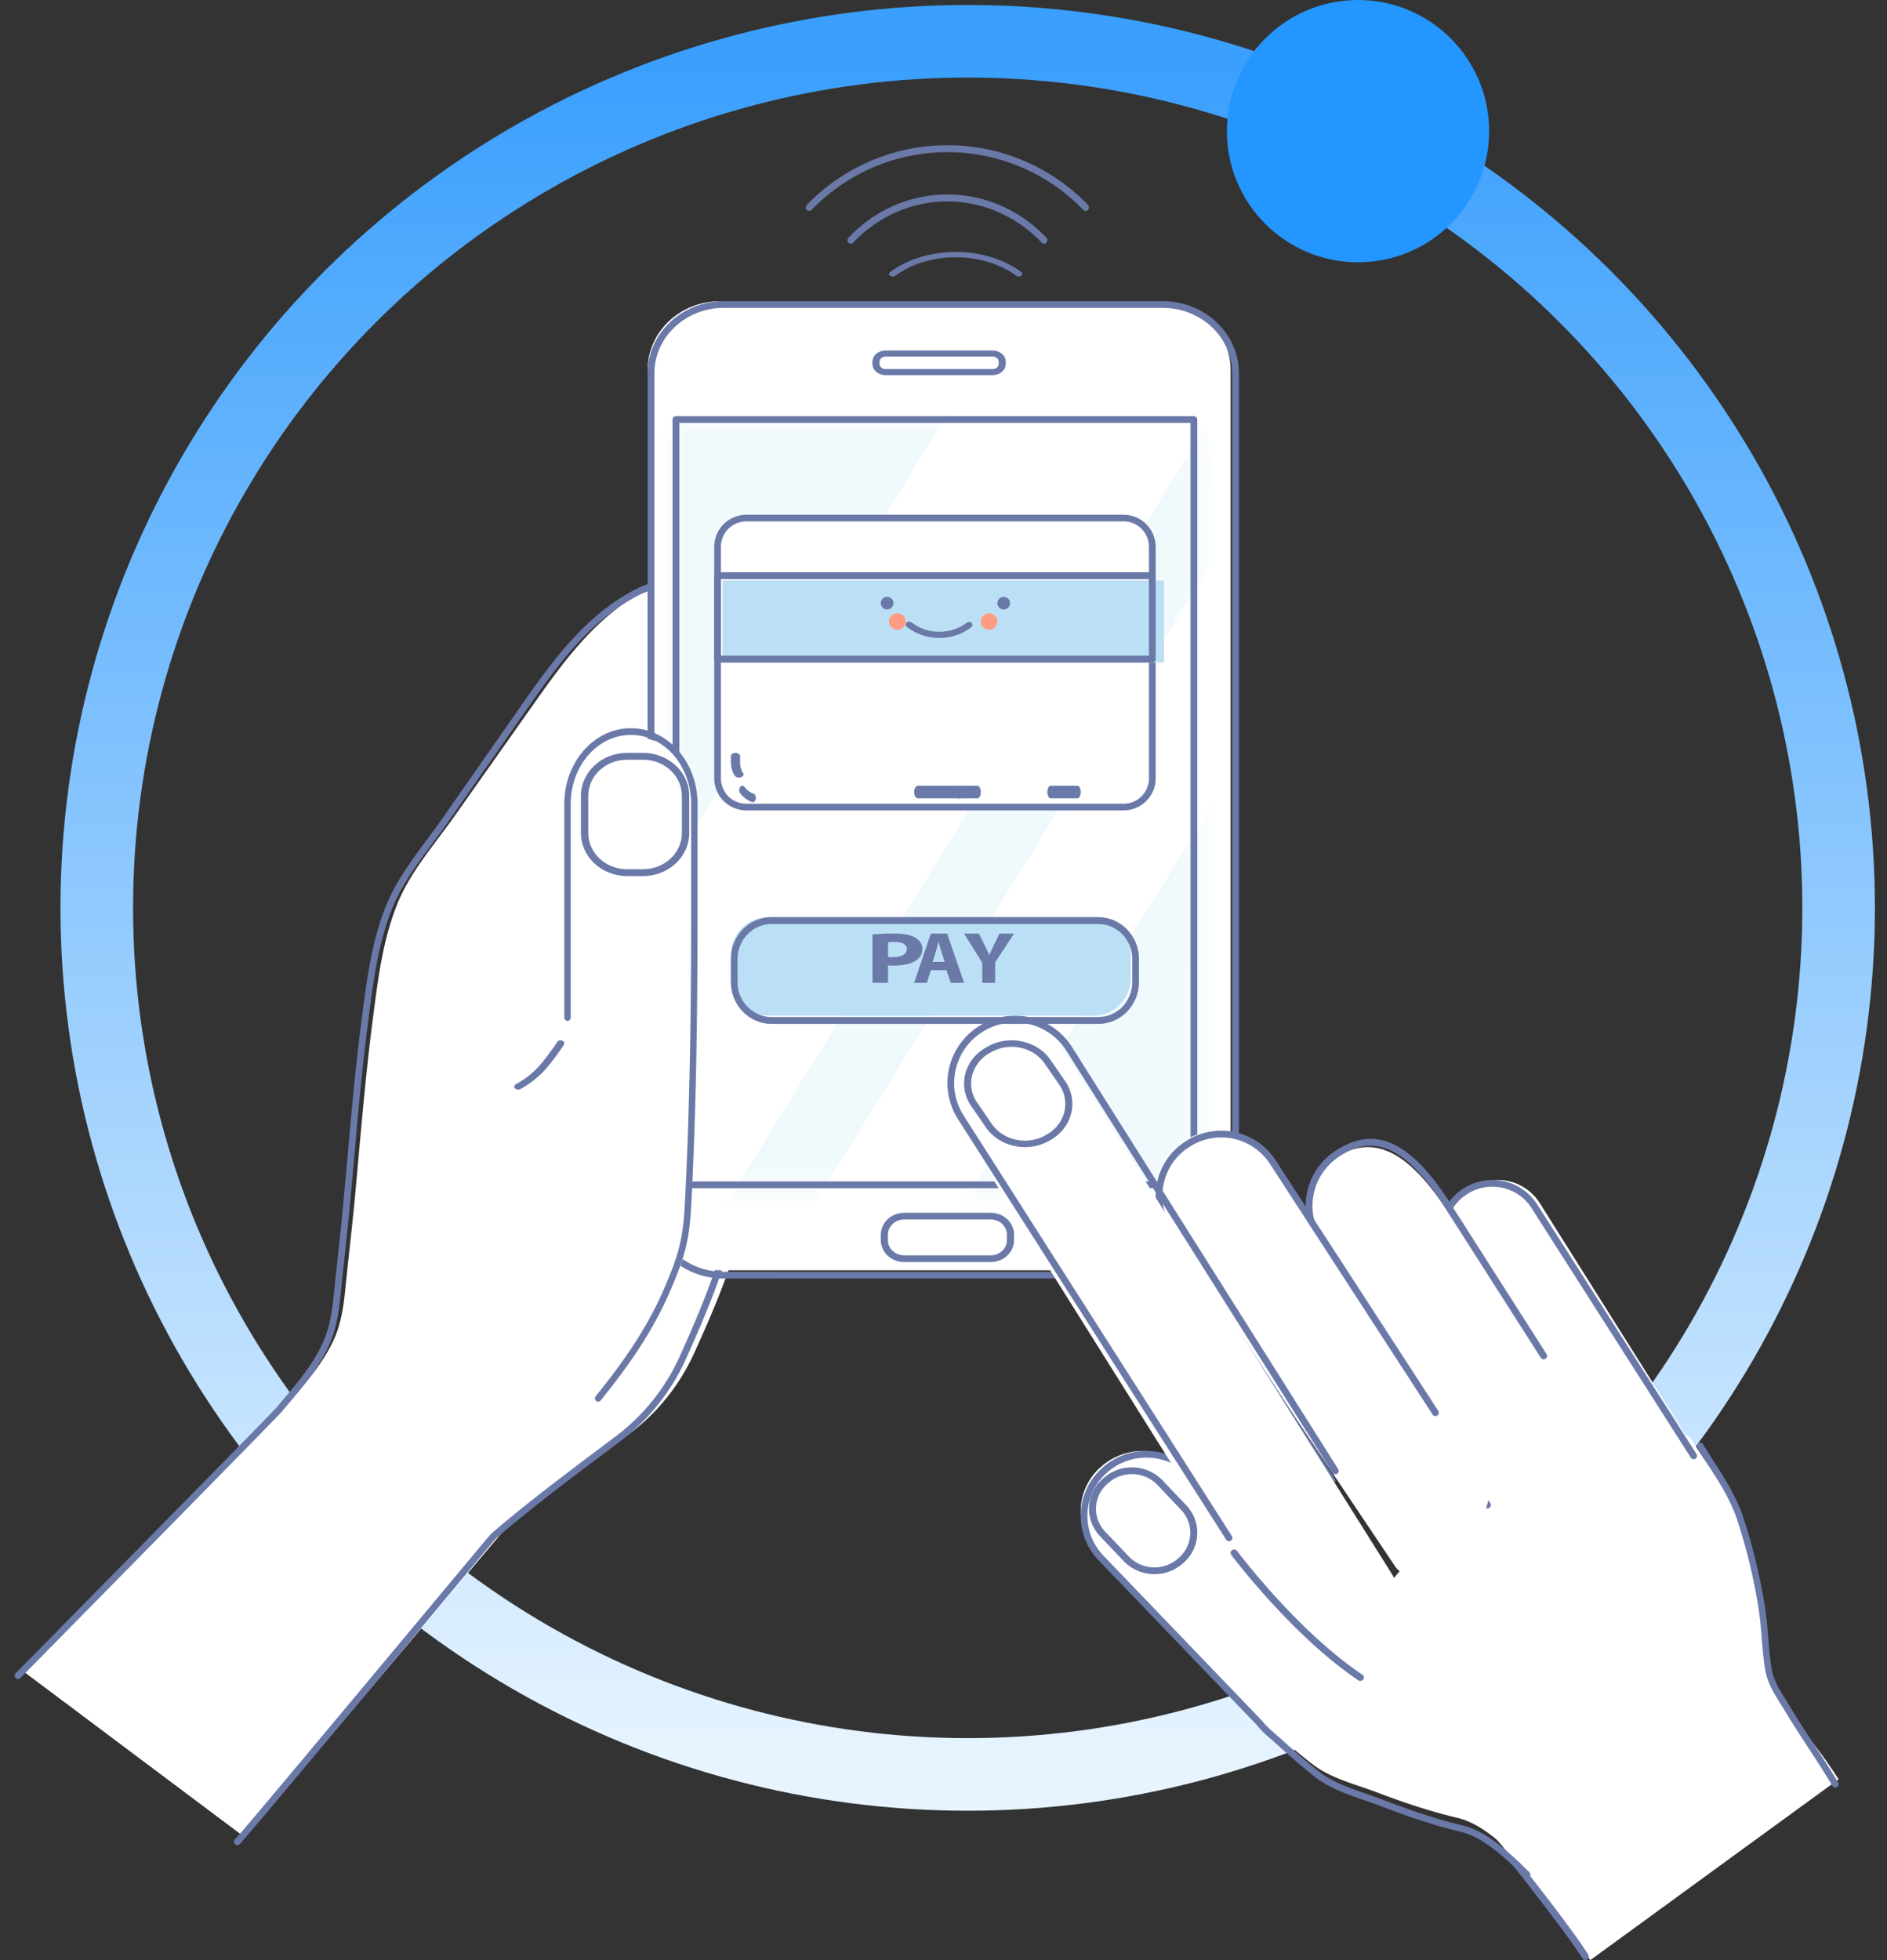 <svg xmlns="http://www.w3.org/2000/svg" xmlns:xlink="http://www.w3.org/1999/xlink" width="78" height="81" viewBox="0 0 78 81">
    <rect x="0" y="0" width="78" height="81" fill="#333333" stroke="none"/>
    <defs>
        <linearGradient id="a" x1="50%" x2="50%" y1="0%" y2="100%">
            <stop offset="0%" stop-color="#3A9FFD"/>
            <stop offset="100%" stop-color="#E7F4FF"/>
        </linearGradient>
        <path id="b" d="M21.672 31.544L.01 31.538.02.016l21.662.006-.01 31.522"/>
    </defs>
    <g fill="none" fill-rule="evenodd">
        <ellipse cx="40" cy="37.516" stroke="url(#a)" stroke-width="3" rx="36" ry="35.811"/>
        <path fill="#FFF" d="M10.098 75.91c.053.024 10.623-12.557 10.685-12.61 1.668-1.423 3.439-2.71 5.197-4.02a8.644 8.644 0 0 0 2.706-3.346c.66-1.448 1.322-2.987 1.778-4.512.143-.478.485-1.238.43-1.736-.054-.482-.656-1.04-1.002-1.358-.495-.456-1.064-.823-1.646-1.162-.618-.36-.754-.417-.816-1.129-.15-1.717.015-3.52.022-5.244.007-1.725.206-4.702.24-7.72l2.188-4.386c.729-1.46.729-3.003-.413-4.18-.82-.843-2.083-.48-2.678-.175-2.175 1.113-3.53 3.061-4.91 5.016l-3.098 4.387c-.835 1.182-1.827 2.294-2.37 3.65-.601 1.502-.794 3.14-1.001 4.729-.303 2.324-.49 4.655-.705 6.987-.106 1.208-.248 2.411-.375 3.616-.09.861-.145 1.751-.494 2.557-.458 1.058-1.252 1.928-1.994 2.8-.249.292-10.895 10.98-10.895 10.98l9.151 6.855"/>
        <path fill="#6A79A8" d="M9.809 75.971zm0 .278a.136.136 0 0 1-.06-.015.137.137 0 0 1-.024-.235c.266-.267 5.022-5.97 7.872-9.386 2.462-2.95 2.681-3.212 2.705-3.232 1.445-1.246 2.992-2.406 4.488-3.529l.669-.502a8.525 8.525 0 0 0 2.637-3.296c.61-1.35 1.294-2.941 1.755-4.5.036-.12.084-.258.134-.403.145-.417.325-.936.287-1.281-.048-.436-.657-1.002-.949-1.274-.522-.485-1.133-.867-1.606-1.145l-.054-.032c-.582-.34-.757-.444-.823-1.206-.1-1.156-.059-2.361-.02-3.527.02-.572.04-1.164.042-1.735.003-.792.046-1.836.095-3.044.058-1.429.124-3.048.143-4.686 0-.02.005-.04.014-.06l2.168-4.391c.762-1.545.625-2.975-.386-4.028-.895-.932-2.328-.231-2.488-.148-2.095 1.083-3.389 2.936-4.759 4.897l-3.124 4.473c-.208.297-.43.594-.643.882-.636.857-1.294 1.743-1.69 2.743-.562 1.418-.762 2.975-.955 4.48l-.029.223c-.24 1.86-.409 3.757-.572 5.592l-.126 1.398c-.074.852-.167 1.715-.257 2.55l-.114 1.072-.03.292c-.076.773-.155 1.572-.47 2.308-.418.976-1.112 1.794-1.783 2.585l-.213.252c-.248.294-10.37 10.565-10.802 11.002a.14.14 0 0 1-.196.002.138.138 0 0 1-.002-.196c3.646-3.7 10.594-10.756 10.786-10.985l.214-.253c.658-.776 1.338-1.577 1.74-2.515.299-.697.376-1.475.45-2.227l.03-.293c.037-.358.075-.715.114-1.073.09-.834.182-1.696.256-2.545l.126-1.398c.163-1.838.333-3.738.573-5.604l.029-.222c.196-1.522.398-3.096.972-4.546.41-1.034 1.079-1.935 1.726-2.806.212-.286.432-.582.637-.876l3.125-4.472c1.329-1.903 2.703-3.87 4.859-4.985.808-.418 2.03-.616 2.817.202 1.098 1.143 1.252 2.684.434 4.34l-2.154 4.364c-.019 1.631-.084 3.242-.142 4.663-.05 1.206-.092 2.247-.095 3.034a59.723 59.723 0 0 1-.042 1.743c-.039 1.158-.08 2.355.02 3.495.053.62.125.662.686.991l.054.032c.486.286 1.113.678 1.655 1.181.341.318.976.908 1.035 1.445.045.407-.138.936-.3 1.402-.05.142-.096.276-.13.391-.466 1.575-1.155 3.176-1.768 4.535a8.803 8.803 0 0 1-2.723 3.403l-.67.503c-1.49 1.118-3.03 2.274-4.467 3.511-.09.102-1.235 1.475-2.679 3.206-1.571 1.884-3.527 4.228-5.107 6.114a692.792 692.792 0 0 1-1.98 2.358 121.91 121.91 0 0 1-.752.878c-.05.056-.099.109-.163.109z"/>
        <path fill="#FFF" d="M47.877 12.448H29.76c-1.652 0-2.99 1.27-2.99 2.838v34.37c0 1.567 1.338 2.837 2.99 2.837h18.118c1.652 0 2.99-1.27 2.99-2.837v-34.37c0-1.568-1.338-2.838-2.99-2.838"/>
        <path fill="#6A79A8" d="M29.907 12.724c-1.576 0-2.858 1.213-2.858 2.704v34.424c0 1.491 1.282 2.704 2.858 2.704h18.166c1.576 0 2.858-1.213 2.858-2.704V15.428c0-1.49-1.282-2.704-2.858-2.704H29.907zm18.166 40.109H29.907c-1.73 0-3.139-1.337-3.139-2.98V15.427c0-1.643 1.408-2.98 3.14-2.98h18.165c1.73 0 3.139 1.337 3.139 2.98v34.424c0 1.644-1.408 2.98-3.139 2.98z"/>
        <path fill="#6A79A8" d="M36.603 14.735c-.136 0-.246.094-.246.21v.096c0 .116.11.21.246.21h4.43c.136 0 .246-.094.246-.21v-.096c0-.116-.11-.21-.246-.21h-4.43zm4.43.767h-4.43c-.298 0-.54-.207-.54-.46v-.097c0-.254.242-.46.54-.46h4.43c.298 0 .54.206.54.46v.096c0 .254-.242.461-.54.461zM37.37 50.395c-.368 0-.668.283-.668.63v.221c0 .348.3.63.668.63h3.584c.369 0 .669-.282.669-.63v-.22c0-.348-.3-.631-.669-.631H37.37zm3.584 1.759H37.37c-.53 0-.962-.407-.962-.908v-.22c0-.501.432-.908.962-.908h3.584c.53 0 .963.407.963.907v.221c0 .5-.432.908-.963.908z"/>
        <g transform="translate(27.801 17.538)">
            <mask id="c" fill="#fff">
                <use xlink:href="#b"/>
            </mask>
            <path fill="#FFF" d="M1.612 35.261l18.02.185c1.771.018 3.156-3.454 3.092-7.723l-.377-24.816c-.061-4.038-1.494-7.275-3.198-7.26l-17.345.16C.132-4.179-1.248-.954-1.279 3.04l-.193 24.526c-.033 4.218 1.346 7.677 3.084 7.695" mask="url(#c)"/>
            <path fill="#F0F9FC" d="M22.537 15.384l-12.47 19.964 9.565.098c1.771.018 3.156-3.454 3.092-7.723l-.187-12.339M-1.416 20.53l15.12-24.833-11.9.11C.132-4.179-1.248-.954-1.279 3.04l-.137 17.49M22.057.047L.594 34.827c.318.273.66.43 1.018.434l2.34.024L22.388 5.547l-.04-2.64a16.22 16.22 0 0 0-.29-2.86" mask="url(#c)"/>
        </g>
        <path fill="#6A79A8" d="M28.081 48.822h21.13V17.477H28.08v31.345zm21.27.278H27.94a.14.14 0 0 1-.14-.14V17.339a.14.14 0 0 1 .14-.139h21.41a.14.14 0 0 1 .14.139v31.623a.14.14 0 0 1-.14.139z"/>
        <path fill="#FFF" d="M23.326 44.29V33.413c0-1.645 1.228-2.979 2.744-2.979h.023c1.514 0 2.74 1.332 2.74 2.975v4.518c0 4.02-.053 8.056-.276 12.07-.077 1.389-.276 2.038-.837 3.303-.757 1.708-1.812 3.157-3.063 4.623L23.326 44.29"/>
        <path fill="#6A79A8" d="M24.725 57.923a.13.13 0 0 1-.085-.032.142.142 0 0 1-.016-.195c1.398-1.725 2.264-3.1 2.895-4.6.526-1.25.713-1.896.785-3.263.234-4.417.264-8.781.264-12.09v-4.528c0-1.568-1.11-2.844-2.475-2.844h-.023c-1.367 0-2.478 1.278-2.478 2.848v8.829c0 .076-.06.138-.133.138a.136.136 0 0 1-.133-.138v-8.83c0-1.722 1.23-3.123 2.744-3.123h.023c1.511 0 2.74 1.4 2.74 3.12v4.528c0 3.312-.029 7.682-.263 12.105-.074 1.41-.267 2.075-.807 3.359-.642 1.525-1.52 2.92-2.936 4.667a.13.13 0 0 1-.102.05M21.416 45.027a.169.169 0 0 1-.133-.058c-.045-.058-.023-.134.05-.17a3.602 3.602 0 0 0 1.098-.915c.482-.616.594-.817.595-.819.035-.062.127-.09.205-.064.08.027.116.099.082.161-.005.009-.117.213-.616.851a3.832 3.832 0 0 1-1.2.996.187.187 0 0 1-.081.018"/>
        <path fill="#6A79A8" d="M25.917 31.395c-.882 0-1.6.668-1.6 1.488v1.544c0 .824.72 1.494 1.606 1.494h.657c.886 0 1.606-.67 1.606-1.494v-1.542c0-.821-.718-1.49-1.6-1.49h-.67zm.663 4.809h-.657c-1.052 0-1.909-.797-1.909-1.777v-1.544c0-.976.854-1.77 1.903-1.77h.668c1.05 0 1.905.795 1.905 1.772v1.542c0 .98-.857 1.777-1.91 1.777z"/>
        <path fill="#FFF" d="M58.47 72.133c.316.267.641.524.948.787.912.78 1.35 1.919 2.168 2.786.516.547.974 1.146 1.384 1.777L65.737 81S75.945 73.564 76 73.53c-.866-1.352-1.298-1.712-2.164-3.064-.35-.544-.7-.985-.807-1.624-.137-.822-.142-1.67-.282-2.497a22.795 22.795 0 0 0-.91-3.57c-.38-1.102-1.103-2.02-1.736-3.002-.287-.446-.294-.511-.771-.489-.382.019-.765.09-1.139.15a18 18 0 0 0-3.112.802c-1.904.677-3.737 1.645-5.32 2.898-1.41 1.115-3.06 2.75-3.347 4.6-.14.897.148 1.874.553 2.67.35.69.912 1.229 1.504 1.729"/>
        <path fill="#6A79A8" d="M75.865 73.873a.134.134 0 0 1-.114-.065 47.44 47.44 0 0 0-1-1.577c-.29-.442-.59-.9-1.005-1.585l-.156-.253c-.28-.446-.543-.868-.634-1.44-.066-.417-.1-.844-.134-1.258a16.351 16.351 0 0 0-.136-1.265 23.937 23.937 0 0 0-.865-3.585c-.273-.841-.758-1.6-1.227-2.333-.142-.22-.287-.447-.425-.675a.145.145 0 0 1 .041-.195.132.132 0 0 1 .186.043c.138.225.282.451.422.67.479.748.974 1.522 1.26 2.4.382 1.178.677 2.4.874 3.629.069.428.105.864.138 1.287.034.408.068.83.132 1.236.081.513.319.892.593 1.332.053.083.106.168.159.256.412.68.711 1.136 1 1.576.29.442.59.9 1.005 1.585a.145.145 0 0 1-.042.195.13.13 0 0 1-.072.022M65.53 81a.14.14 0 0 1-.12-.069c-.59-.959-2.782-3.73-2.804-3.759a.155.155 0 0 1 .019-.21.138.138 0 0 1 .2.02c.09.114 2.226 2.814 2.824 3.788a.153.153 0 0 1-.043.206.134.134 0 0 1-.077.024"/>
        <path fill="#FFF" d="M67.737 69.978c-.197-.246-.394-.491-.59-.738a77.554 77.554 0 0 1-.972-1.247c-.971-1.274-2.136-2.088-3.782-2.372-1.748-.302-3.525.121-5.25.38-.784.117-1.717.16-2.525.393l-5.53-5.662a2.604 2.604 0 0 0-3.607-.091l-.016.014a2.428 2.428 0 0 0-.094 3.502l6.532 6.69c.245.311.567.542.851.8.243.22.488.426.736.638.26.224.53.44.803.649.73.558 1.763.809 2.628 1.136 1.103.417 2.185.784 3.318 1.049 1.002.235 1.915 1.13 2.625 1.809l4.873-6.95"/>
        <path fill="#6A79A8" d="M63.122 77.606a.141.141 0 0 1-.098-.039l-.082-.08c-.676-.657-1.602-1.558-2.533-1.78-1.269-.302-2.456-.734-3.35-1.077-.21-.08-.427-.156-.657-.235-.71-.246-1.446-.5-2.017-.944-.3-.234-.565-.452-.813-.667l-.151-.132c-.194-.168-.395-.342-.59-.523-.081-.075-.168-.15-.252-.222-.212-.183-.432-.372-.614-.606l-6.554-6.823a2.647 2.647 0 0 1 .1-3.77l.016-.015a2.701 2.701 0 0 1 1.93-.733 2.699 2.699 0 0 1 1.89.831l5.552 5.78a.137.137 0 0 1-.005.195.14.14 0 0 1-.198-.004l-5.552-5.78a2.42 2.42 0 0 0-1.694-.746 2.428 2.428 0 0 0-1.731.657l-.016.015a2.373 2.373 0 0 0-.09 3.38l6.56 6.828.01.011c.166.216.376.396.58.572.085.074.174.15.258.228.193.178.392.35.584.517l.152.133c.244.212.506.426.8.657.535.416 1.248.662 1.937.9.222.077.452.157.667.24.885.339 2.06.767 3.314 1.065 1.006.24 1.964 1.171 2.664 1.852l.081.08a.138.138 0 0 1-.098.235"/>
        <path fill="#6A79A8" d="M46.786 60.917c-.362 0-.705.13-.973.369l-.048.042a1.36 1.36 0 0 0-.083 1.964l.978 1.028c.261.274.617.434 1.001.45.386.015.753-.116 1.036-.369l.04-.036a1.368 1.368 0 0 0 .084-1.972l-.977-1.027a1.447 1.447 0 0 0-1.058-.449zm.936 4.133c-.024 0-.048 0-.072-.002a1.743 1.743 0 0 1-1.202-.538l-.978-1.028a1.634 1.634 0 0 1 .1-2.36l.048-.042c.339-.302.78-.46 1.24-.44.46.018.886.209 1.198.537l.977 1.027c.313.329.475.756.456 1.203-.019.447-.216.86-.556 1.164l-.04.035a1.749 1.749 0 0 1-1.17.444z"/>
        <path fill="#FFF" d="M69.353 62.677c-.965.63-2.253.35-2.877-.626L60.15 51.997a2.102 2.102 0 0 1 .615-2.888l.02-.014a2.057 2.057 0 0 1 2.863.623l6.324 10.051c.624.976-.619 2.908-.619 2.908"/>
        <path fill="#6A79A8" d="M70.008 60.299a.14.14 0 0 1-.118-.065L63.3 49.912a1.905 1.905 0 0 0-1.207-.83 1.912 1.912 0 0 0-1.444.262l-.021.014a1.905 1.905 0 0 0-.57 2.636l3.023 4.733a.14.14 0 0 1-.236.15l-3.022-4.733a2.182 2.182 0 0 1 .654-3.02l.02-.013a2.19 2.19 0 0 1 1.655-.301 2.184 2.184 0 0 1 1.383.952l6.59 10.323a.138.138 0 0 1-.118.214"/>
        <path fill="#FFF" d="M65.418 63.29s-2.906.396-3.695-.798l-7.347-11.169c-.783-1.183-.411-2.747.83-3.494l.037-.022c1.242-.746 2.688-.7 4.59 2.248l6.423 9.712c.869 1.479.414 2.77-.838 3.523"/>
        <path fill="#6A79A8" d="M61.485 62.335a.142.142 0 0 1-.12-.066l-6.971-10.978a2.716 2.716 0 0 1 .864-3.769l.036-.023c.632-.394 1.228-.519 1.822-.383.95.219 1.903 1.111 2.91 2.728l3.902 6.113a.139.139 0 0 1-.044.194.143.143 0 0 1-.196-.044l-3.903-6.114c-.966-1.552-1.86-2.403-2.734-2.603-.523-.12-1.033-.01-1.605.346l-.036.023a2.437 2.437 0 0 0-.776 3.382l6.97 10.98a.14.14 0 0 1-.044.192.142.142 0 0 1-.075.022"/>
        <path fill="#FFF" d="M60.211 63.605s-1.754 2.272-2.548 1.118L48.197 50.6c-.788-1.148-.456-2.69.741-3.445l.036-.022c1.194-.753 2.798-.436 3.584.707l8.61 12.824c.793 1.155.249 2.181-.957 2.941"/>
        <path fill="#6A79A8" d="M55.063 61.317a.14.14 0 0 1-.118-.064l-6.734-10.375a2.638 2.638 0 0 1-.386-2.004 2.65 2.65 0 0 1 1.152-1.69l.035-.023a2.683 2.683 0 0 1 3.7.759l6.74 10.384a.139.139 0 0 1-.041.192.14.14 0 0 1-.194-.041l-6.739-10.383a2.402 2.402 0 0 0-3.312-.678l-.035.023c-.536.35-.902.888-1.032 1.513a2.364 2.364 0 0 0 .346 1.796l6.735 10.376a.139.139 0 0 1-.117.215"/>
        <path fill="#FFF" d="M56.708 68.716a2.637 2.637 0 0 1-3.645-.838L39.565 46.37a2.647 2.647 0 0 1 .83-3.64l.02-.013a2.628 2.628 0 0 1 3.63.835l13.497 21.505c.776 1.242-.834 3.66-.834 3.66"/>
        <path fill="#6A79A8" d="M50.803 63.692a.14.14 0 0 1-.118-.064L39.587 46.23a2.772 2.772 0 0 1 .875-3.822l.02-.013a2.786 2.786 0 0 1 3.832.876l11.008 17.45a.14.14 0 0 1-.236.148l-11.008-17.45a2.507 2.507 0 0 0-3.448-.788l-.02.013a2.477 2.477 0 0 0-1.106 1.555 2.473 2.473 0 0 0 .318 1.882L50.92 63.478a.139.139 0 0 1-.117.214"/>
        <path fill="#6A79A8" d="M41.814 43.258a1.71 1.71 0 0 0-.859.23l-.061.036a1.48 1.48 0 0 0-.712.925 1.37 1.37 0 0 0 .21 1.116l.605.879c.23.335.59.568 1.012.655a1.73 1.73 0 0 0 1.221-.193l.052-.03c.754-.438.98-1.357.503-2.05l-.604-.877a1.607 1.607 0 0 0-1.009-.654 1.77 1.77 0 0 0-.358-.037zm.554 4.145c-.634 0-1.254-.29-1.617-.816l-.605-.88a1.617 1.617 0 0 1-.248-1.317c.112-.455.41-.843.84-1.092l.061-.036c.43-.25.941-.33 1.437-.228.497.103.92.377 1.192.772l.604.877c.562.818.296 1.903-.595 2.42l-.051.03c-.316.182-.669.27-1.018.27zM56.23 69.462a.153.153 0 0 1-.085-.026c-2.751-1.85-5.225-5.15-5.25-5.182a.137.137 0 0 1 .034-.196.15.15 0 0 1 .205.033c.024.032 2.47 3.292 5.18 5.115a.137.137 0 0 1 .036.196.147.147 0 0 1-.12.06"/>
        <path fill="#FFF" d="M46.559 33.489H30.733a1.21 1.21 0 0 1-1.21-1.208v-9.802a1.21 1.21 0 0 1 1.21-1.208H46.56c.668 0 1.21.541 1.21 1.208v9.802a1.21 1.21 0 0 1-1.21 1.208"/>
        <path fill="#6A79A8" d="M30.853 21.546a1.05 1.05 0 0 0-1.053 1.043v9.582a1.05 1.05 0 0 0 1.053 1.043H46.44a1.05 1.05 0 0 0 1.053-1.043v-9.582a1.05 1.05 0 0 0-1.053-1.043H30.853zM46.44 33.489H30.853c-.733 0-1.33-.591-1.33-1.318v-9.582c0-.726.597-1.318 1.33-1.318H46.44c.733 0 1.33.592 1.33 1.318v9.582c0 .727-.597 1.318-1.33 1.318z"/>
        <path fill="#BBDFF5" d="M29.867 27.38h18.247v-3.394H29.867z"/>
        <path fill="#6A79A8" d="M29.8 27.093h17.692v-3.16H29.8v3.16zm17.83.287H29.662a.141.141 0 0 1-.138-.143V23.79c0-.079.062-.143.138-.143h17.97c.076 0 .138.064.138.143v3.447c0 .079-.062.143-.138.143zM44.535 32.991H43.43c-.075 0-.135-.116-.135-.26 0-.144.06-.26.135-.26h1.106c.075 0 .136.116.136.26 0 .144-.06.26-.136.26M40.407 32.991h-.768c-.073 0-.132-.116-.132-.26 0-.144.059-.26.132-.26h.768c.073 0 .132.116.132.26 0 .144-.06.26-.132.26"/>
        <path fill="#6A79A8" d="M39.69 32.991h-1.744c-.089 0-.16-.116-.16-.26 0-.144.071-.26.16-.26h1.744c.09 0 .16.116.16.26 0 .144-.07.26-.16.26M30.546 32.131c-.072 0-.14-.027-.173-.074-.165-.24-.163-.494-.162-.74v-.077c0-.07.086-.127.19-.127.105 0 .19.057.19.127l-.001.079c-.002.228-.003.443.127.633.044.063.002.138-.093.168a.27.27 0 0 1-.078.011M31.115 33.15a.094.094 0 0 1-.03-.006 1.073 1.073 0 0 1-.488-.364.23.23 0 0 1-.008-.252c.048-.072.13-.077.182-.01a.826.826 0 0 0 .375.28c.07.024.111.12.094.216-.014.081-.067.135-.125.135M36.67 25.186a.261.261 0 0 1-.262-.26.261.261 0 0 1 .524 0c0 .143-.118.26-.262.26M41.49 25.186a.261.261 0 0 1-.262-.26.261.261 0 0 1 .524 0c0 .143-.118.26-.262.26"/>
        <path fill="#FF9C81" d="M37.44 25.683c0 .188-.153.34-.343.34a.342.342 0 0 1-.345-.34c0-.187.155-.34.345-.34.19 0 .344.153.344.34M41.228 25.683c0 .188-.154.34-.344.34a.342.342 0 0 1-.345-.34c0-.187.155-.34.345-.34.19 0 .344.153.344.34"/>
        <path fill="#6A79A8" d="M38.828 26.362c-.492 0-.967-.162-1.339-.455a.12.12 0 0 1-.014-.18.149.149 0 0 1 .197-.013c.32.254.731.393 1.156.393.416 0 .82-.134 1.138-.378a.149.149 0 0 1 .196.015.12.12 0 0 1-.017.18 2.17 2.17 0 0 1-1.317.438"/>
        <path fill="#BBDFF5" d="M45.202 41.973H31.746c-.848 0-1.535-.7-1.535-1.562v-.949c0-.862.687-1.562 1.535-1.562h13.456c.847 0 1.534.7 1.534 1.562v.949c0 .863-.687 1.562-1.534 1.562"/>
        <path fill="#6A79A8" d="M31.89 38.184c-.773 0-1.403.647-1.403 1.442v.961c0 .795.63 1.441 1.403 1.441h13.512c.773 0 1.402-.646 1.402-1.44v-.962c0-.795-.629-1.442-1.402-1.442H31.89zm13.512 4.128H31.89c-.926 0-1.679-.774-1.679-1.725v-.961c0-.952.753-1.726 1.68-1.726H45.4c.926 0 1.68.774 1.68 1.726v.961c0 .951-.754 1.725-1.68 1.725z"/>
        <path fill="#6A79A8" d="M36.708 39.539c.056.009.124.012.218.012.346 0 .56-.123.56-.33 0-.186-.184-.297-.509-.297-.132 0-.222.01-.269.018v.597zm-.644-.918c.2-.024.482-.042.879-.042.401 0 .687.054.88.162.183.102.306.27.306.468a.562.562 0 0 1-.264.48c-.222.147-.55.213-.935.213-.085 0-.162-.003-.222-.01v.723h-.644v-1.994zM39.051 39.748l-.14-.432c-.04-.12-.081-.272-.115-.392h-.007c-.033.12-.067.275-.104.392l-.134.432h.5zm-.574.345l-.161.522h-.53l.691-2.036h.672l.702 2.036H39.3l-.175-.522h-.648zM40.6 40.615v-.833l-.75-1.203h.613l.243.49c.074.148.123.256.183.39h.007c.053-.128.11-.245.18-.39l.239-.49h.602l-.782 1.187v.85H40.6M44.875 8.715a.138.138 0 0 1-.099-.042 7.799 7.799 0 0 0-11.227 0 .137.137 0 0 1-.198 0 .147.147 0 0 1 0-.204 8.074 8.074 0 0 1 11.623 0 .147.147 0 0 1 0 .204.138.138 0 0 1-.099.042"/>
        <path fill="#6A79A8" d="M43.157 10.072a.133.133 0 0 1-.097-.042c-2.15-2.272-5.646-2.272-7.795 0a.132.132 0 0 1-.194 0 .15.15 0 0 1 0-.205c2.256-2.385 5.927-2.385 8.182 0a.15.15 0 0 1 0 .205.133.133 0 0 1-.096.042M42.112 11.43a.179.179 0 0 1-.106-.032c-1.378-1.02-3.62-1.02-5 0a.188.188 0 0 1-.21 0c-.058-.044-.058-.113 0-.156 1.495-1.107 3.927-1.107 5.421 0 .058.043.058.112 0 .156a.179.179 0 0 1-.105.032"/>
        <circle cx="56.134" cy="5.42" r="5.42" fill="#2496FF"/>
    </g>
</svg>
